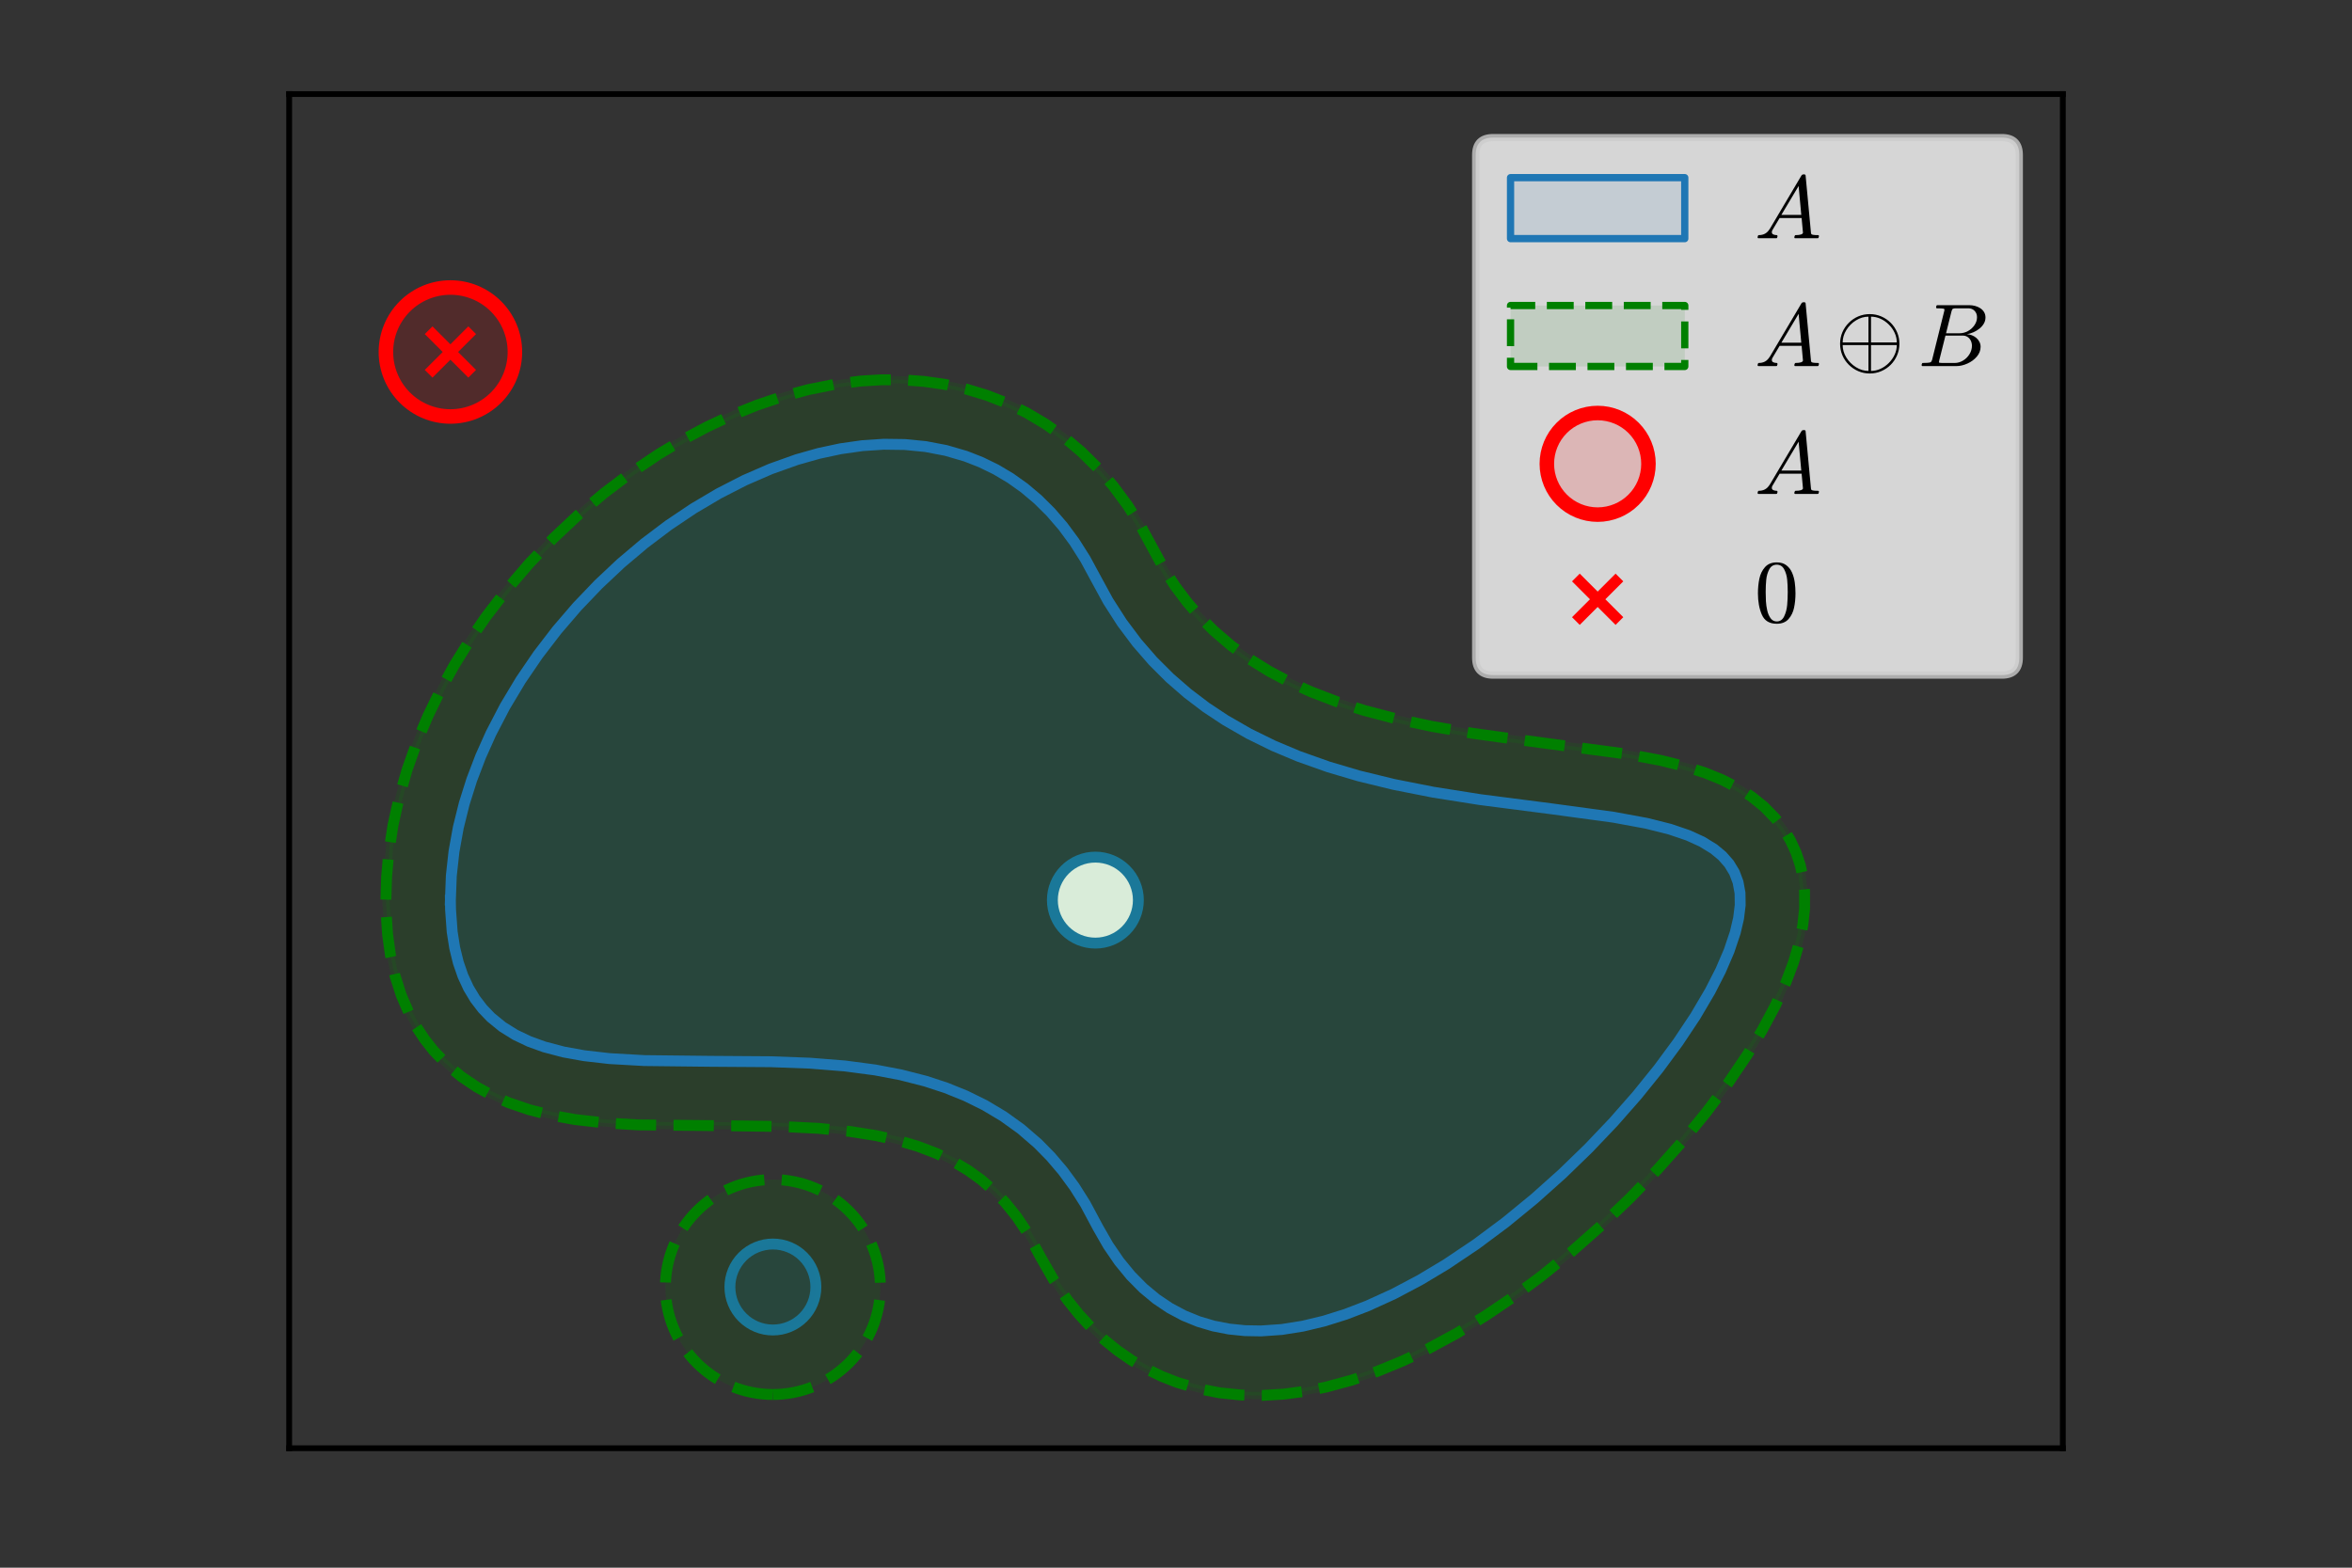 <?xml version="1.0" encoding="utf-8" standalone="no"?>
<!DOCTYPE svg PUBLIC "-//W3C//DTD SVG 1.1//EN"
  "http://www.w3.org/Graphics/SVG/1.1/DTD/svg11.dtd">
<svg xmlns:xlink="http://www.w3.org/1999/xlink" width="324pt" height="216pt" viewBox="0 0 324 216" xmlns="http://www.w3.org/2000/svg" version="1.1">
 <rect x="0" y="0" width="324" height="216" fill="#333333" stroke="none"/>
 <defs>
  <style type="text/css">*{stroke-linejoin: round; stroke-linecap: butt}</style>
 </defs>
 <g id="figure_1">
  <g id="patch_1">
   <path d="M 0 216 
L 324 216 
L 324 0 
L 0 0 
L 0 216 
z
" style="fill: none"/>
  </g>
  <g id="axes_1">
   <g id="patch_2">
    <path d="M 39.835 199.54 
L 284.165 199.54 
L 284.165 12.96 
L 39.835 12.96 
L 39.835 199.54 
z
" style="fill: none"/>
   </g>
   <g id="PolyCollection_1">
    <defs>
     <path id="ma90d0b99aa" d="M 62.046 -91.98 
L 62.046 -91.98 
L 62.492 -86.204 
L 62.937 -84.096 
L 63.382 -82.591 
L 63.828 -81.398 
L 64.273 -80.403 
L 64.719 -79.547 
L 65.164 -78.798 
L 65.609 -78.133 
L 66.055 -77.534 
L 66.5 -76.991 
L 66.945 -76.498 
L 67.391 -76.045 
L 67.836 -75.628 
L 68.281 -75.243 
L 68.727 -74.887 
L 69.172 -74.554 
L 69.617 -74.246 
L 70.063 -73.958 
L 70.508 -73.689 
L 70.953 -73.436 
L 71.399 -73.2 
L 71.844 -72.979 
L 72.29 -72.771 
L 72.735 -72.576 
L 73.18 -72.392 
L 73.626 -72.219 
L 74.071 -72.056 
L 74.516 -71.903 
L 74.962 -71.759 
L 75.407 -71.623 
L 75.852 -71.496 
L 76.298 -71.375 
L 76.743 -71.262 
L 77.188 -71.155 
L 77.634 -71.055 
L 78.079 -70.96 
L 78.524 -70.872 
L 78.97 -70.788 
L 79.415 -70.71 
L 79.86 -70.636 
L 80.306 -70.567 
L 80.751 -70.503 
L 81.197 -70.442 
L 81.642 -70.385 
L 82.087 -70.332 
L 82.533 -70.282 
L 82.978 -70.235 
L 83.423 -70.192 
L 83.869 -70.152 
L 84.314 -70.115 
L 84.759 -70.081 
L 85.205 -70.048 
L 85.65 -70.019 
L 86.095 -69.991 
L 86.541 -69.966 
L 86.986 -69.943 
L 87.431 -69.922 
L 87.877 -69.903 
L 88.322 -69.886 
L 88.768 -69.87 
L 89.213 -69.856 
L 89.658 -69.843 
L 90.104 -69.832 
L 90.549 -69.821 
L 90.994 -69.812 
L 91.44 -69.805 
L 91.885 -69.798 
L 92.33 -69.792 
L 92.776 -69.787 
L 93.221 -69.782 
L 93.666 -69.779 
L 94.112 -69.776 
L 94.557 -69.774 
L 95.002 -69.772 
L 95.448 -69.771 
L 95.893 -69.77 
L 96.338 -69.769 
L 96.784 -69.769 
L 97.229 -69.769 
L 97.675 -69.769 
L 98.12 -69.769 
L 98.565 -69.769 
L 99.011 -69.768 
L 99.456 -69.768 
L 99.901 -69.768 
L 100.347 -69.767 
L 100.792 -69.767 
L 101.237 -69.765 
L 101.683 -69.764 
L 102.128 -69.762 
L 102.573 -69.759 
L 103.019 -69.756 
L 103.464 -69.752 
L 103.909 -69.748 
L 104.355 -69.743 
L 104.8 -69.737 
L 105.246 -69.73 
L 105.691 -69.722 
L 106.136 -69.714 
L 106.582 -69.704 
L 107.027 -69.693 
L 107.472 -69.682 
L 107.918 -69.669 
L 108.363 -69.655 
L 108.808 -69.639 
L 109.254 -69.623 
L 109.699 -69.605 
L 110.144 -69.585 
L 110.59 -69.564 
L 111.035 -69.542 
L 111.48 -69.518 
L 111.926 -69.492 
L 112.371 -69.464 
L 112.816 -69.435 
L 113.262 -69.404 
L 113.707 -69.371 
L 114.153 -69.336 
L 114.598 -69.3 
L 115.043 -69.26 
L 115.489 -69.219 
L 115.934 -69.176 
L 116.379 -69.131 
L 116.825 -69.082 
L 117.27 -69.032 
L 117.715 -68.979 
L 118.161 -68.924 
L 118.606 -68.866 
L 119.051 -68.805 
L 119.497 -68.741 
L 119.942 -68.676 
L 120.387 -68.606 
L 120.833 -68.533 
L 121.278 -68.458 
L 121.724 -68.38 
L 122.169 -68.298 
L 122.614 -68.213 
L 123.06 -68.124 
L 123.505 -68.033 
L 123.95 -67.937 
L 124.396 -67.837 
L 124.841 -67.734 
L 125.286 -67.627 
L 125.732 -67.516 
L 126.177 -67.401 
L 126.622 -67.281 
L 127.068 -67.157 
L 127.513 -67.03 
L 127.958 -66.896 
L 128.404 -66.758 
L 128.849 -66.616 
L 129.295 -66.468 
L 129.74 -66.316 
L 130.185 -66.158 
L 130.631 -65.994 
L 131.076 -65.825 
L 131.521 -65.65 
L 131.967 -65.47 
L 132.412 -65.283 
L 132.857 -65.089 
L 133.303 -64.889 
L 133.748 -64.682 
L 134.193 -64.469 
L 134.639 -64.249 
L 135.084 -64.021 
L 135.529 -63.785 
L 135.975 -63.542 
L 136.42 -63.29 
L 136.865 -63.03 
L 137.311 -62.762 
L 137.756 -62.485 
L 138.202 -62.198 
L 138.647 -61.901 
L 139.092 -61.594 
L 139.538 -61.276 
L 139.983 -60.948 
L 140.428 -60.608 
L 140.874 -60.257 
L 141.319 -59.894 
L 141.764 -59.518 
L 142.21 -59.128 
L 142.655 -58.725 
L 143.1 -58.307 
L 143.546 -57.874 
L 143.991 -57.425 
L 144.436 -56.959 
L 144.882 -56.475 
L 145.327 -55.973 
L 145.773 -55.451 
L 146.218 -54.908 
L 146.663 -54.344 
L 147.109 -53.756 
L 147.554 -53.144 
L 147.999 -52.506 
L 148.445 -51.838 
L 148.89 -51.139 
L 149.335 -50.408 
L 149.781 -49.643 
L 150.226 -48.841 
L 150.671 -47.993 
L 151.117 -47.121 
L 151.562 -46.279 
L 152.007 -45.488 
L 152.453 -44.739 
L 152.898 -44.029 
L 153.343 -43.356 
L 153.789 -42.717 
L 154.234 -42.113 
L 154.68 -41.539 
L 155.125 -40.992 
L 155.57 -40.473 
L 156.016 -39.979 
L 156.461 -39.509 
L 156.906 -39.062 
L 157.352 -38.636 
L 157.797 -38.231 
L 158.242 -37.847 
L 158.688 -37.481 
L 159.133 -37.133 
L 159.578 -36.803 
L 160.024 -36.489 
L 160.469 -36.191 
L 160.914 -35.909 
L 161.36 -35.641 
L 161.805 -35.387 
L 162.251 -35.148 
L 162.696 -34.921 
L 163.141 -34.707 
L 163.587 -34.505 
L 164.032 -34.317 
L 164.477 -34.141 
L 164.923 -33.975 
L 165.368 -33.82 
L 165.813 -33.676 
L 166.259 -33.542 
L 166.704 -33.417 
L 167.149 -33.303 
L 167.595 -33.2 
L 168.04 -33.105 
L 168.485 -33.019 
L 168.931 -32.942 
L 169.376 -32.873 
L 169.821 -32.812 
L 170.267 -32.761 
L 170.712 -32.718 
L 171.158 -32.682 
L 171.603 -32.654 
L 172.048 -32.632 
L 172.494 -32.62 
L 172.939 -32.615 
L 173.384 -32.616 
L 173.83 -32.624 
L 174.275 -32.638 
L 174.72 -32.661 
L 175.166 -32.689 
L 175.611 -32.724 
L 176.056 -32.765 
L 176.502 -32.812 
L 176.947 -32.866 
L 177.392 -32.926 
L 177.838 -32.991 
L 178.283 -33.061 
L 178.729 -33.139 
L 179.174 -33.222 
L 179.619 -33.31 
L 180.065 -33.403 
L 180.51 -33.503 
L 180.955 -33.607 
L 181.401 -33.717 
L 181.846 -33.831 
L 182.291 -33.951 
L 182.737 -34.077 
L 183.182 -34.206 
L 183.627 -34.34 
L 184.073 -34.481 
L 184.518 -34.626 
L 184.963 -34.775 
L 185.409 -34.928 
L 185.854 -35.087 
L 186.299 -35.25 
L 186.745 -35.418 
L 187.19 -35.589 
L 187.636 -35.766 
L 188.081 -35.948 
L 188.526 -36.132 
L 188.972 -36.322 
L 189.417 -36.516 
L 189.862 -36.714 
L 190.308 -36.916 
L 190.753 -37.122 
L 191.198 -37.333 
L 191.644 -37.548 
L 192.089 -37.766 
L 192.534 -37.989 
L 192.98 -38.216 
L 193.425 -38.447 
L 193.87 -38.681 
L 194.316 -38.919 
L 194.761 -39.162 
L 195.207 -39.408 
L 195.652 -39.658 
L 196.097 -39.912 
L 196.543 -40.17 
L 196.988 -40.431 
L 197.433 -40.696 
L 197.879 -40.965 
L 198.324 -41.238 
L 198.769 -41.514 
L 199.215 -41.794 
L 199.66 -42.078 
L 200.105 -42.366 
L 200.551 -42.656 
L 200.996 -42.951 
L 201.441 -43.249 
L 201.887 -43.552 
L 202.332 -43.857 
L 202.777 -44.166 
L 203.223 -44.479 
L 203.668 -44.796 
L 204.114 -45.116 
L 204.559 -45.439 
L 205.004 -45.767 
L 205.45 -46.098 
L 205.895 -46.432 
L 206.34 -46.77 
L 206.786 -47.112 
L 207.231 -47.458 
L 207.676 -47.807 
L 208.122 -48.159 
L 208.567 -48.515 
L 209.012 -48.875 
L 209.458 -49.239 
L 209.903 -49.607 
L 210.348 -49.977 
L 210.794 -50.352 
L 211.239 -50.731 
L 211.685 -51.113 
L 212.13 -51.499 
L 212.575 -51.889 
L 213.021 -52.282 
L 213.466 -52.68 
L 213.911 -53.082 
L 214.357 -53.487 
L 214.802 -53.897 
L 215.247 -54.31 
L 215.693 -54.727 
L 216.138 -55.149 
L 216.583 -55.575 
L 217.029 -56.005 
L 217.474 -56.439 
L 217.919 -56.877 
L 218.365 -57.319 
L 218.81 -57.767 
L 219.255 -58.218 
L 219.701 -58.675 
L 220.146 -59.136 
L 220.592 -59.601 
L 221.037 -60.072 
L 221.482 -60.547 
L 221.928 -61.027 
L 222.373 -61.513 
L 222.818 -62.003 
L 223.264 -62.499 
L 223.709 -63 
L 224.154 -63.508 
L 224.6 -64.021 
L 225.045 -64.54 
L 225.49 -65.065 
L 225.936 -65.596 
L 226.381 -66.134 
L 226.826 -66.679 
L 227.272 -67.231 
L 227.717 -67.79 
L 228.163 -68.357 
L 228.608 -68.932 
L 229.053 -69.515 
L 229.499 -70.107 
L 229.944 -70.708 
L 230.389 -71.318 
L 230.835 -71.939 
L 231.28 -72.571 
L 231.725 -73.215 
L 232.171 -73.871 
L 232.616 -74.54 
L 233.061 -75.224 
L 233.507 -75.923 
L 233.952 -76.64 
L 234.397 -77.376 
L 234.843 -78.134 
L 235.288 -78.914 
L 235.734 -79.724 
L 236.179 -80.565 
L 236.624 -81.442 
L 237.07 -82.366 
L 237.515 -83.347 
L 237.96 -84.402 
L 238.406 -85.561 
L 238.851 -86.881 
L 239.296 -88.509 
L 239.742 -91.98 
L 239.742 -91.98 
L 239.742 -91.98 
L 239.296 -94.871 
L 238.851 -95.93 
L 238.406 -96.688 
L 237.96 -97.292 
L 237.515 -97.798 
L 237.07 -98.235 
L 236.624 -98.62 
L 236.179 -98.964 
L 235.734 -99.275 
L 235.288 -99.56 
L 234.843 -99.82 
L 234.397 -100.061 
L 233.952 -100.285 
L 233.507 -100.494 
L 233.061 -100.688 
L 232.616 -100.872 
L 232.171 -101.045 
L 231.725 -101.207 
L 231.28 -101.361 
L 230.835 -101.508 
L 230.389 -101.647 
L 229.944 -101.779 
L 229.499 -101.905 
L 229.053 -102.026 
L 228.608 -102.142 
L 228.163 -102.253 
L 227.717 -102.359 
L 227.272 -102.461 
L 226.826 -102.56 
L 226.381 -102.654 
L 225.936 -102.746 
L 225.49 -102.834 
L 225.045 -102.92 
L 224.6 -103.003 
L 224.154 -103.083 
L 223.709 -103.161 
L 223.264 -103.237 
L 222.818 -103.311 
L 222.373 -103.383 
L 221.928 -103.453 
L 221.482 -103.522 
L 221.037 -103.589 
L 220.592 -103.655 
L 220.146 -103.72 
L 219.701 -103.783 
L 219.255 -103.846 
L 218.81 -103.907 
L 218.365 -103.967 
L 217.919 -104.027 
L 217.474 -104.086 
L 217.029 -104.144 
L 216.583 -104.201 
L 216.138 -104.258 
L 215.693 -104.315 
L 215.247 -104.371 
L 214.802 -104.427 
L 214.357 -104.482 
L 213.911 -104.538 
L 213.466 -104.593 
L 213.021 -104.648 
L 212.575 -104.703 
L 212.13 -104.758 
L 211.685 -104.813 
L 211.239 -104.868 
L 210.794 -104.923 
L 210.348 -104.978 
L 209.903 -105.034 
L 209.458 -105.09 
L 209.012 -105.146 
L 208.567 -105.202 
L 208.122 -105.259 
L 207.676 -105.317 
L 207.231 -105.375 
L 206.786 -105.433 
L 206.34 -105.492 
L 205.895 -105.552 
L 205.45 -105.612 
L 205.004 -105.673 
L 204.559 -105.734 
L 204.114 -105.797 
L 203.668 -105.86 
L 203.223 -105.924 
L 202.777 -105.989 
L 202.332 -106.055 
L 201.887 -106.122 
L 201.441 -106.189 
L 200.996 -106.258 
L 200.551 -106.328 
L 200.105 -106.399 
L 199.66 -106.47 
L 199.215 -106.543 
L 198.769 -106.618 
L 198.324 -106.694 
L 197.879 -106.77 
L 197.433 -106.848 
L 196.988 -106.928 
L 196.543 -107.009 
L 196.097 -107.091 
L 195.652 -107.175 
L 195.207 -107.26 
L 194.761 -107.347 
L 194.316 -107.435 
L 193.87 -107.525 
L 193.425 -107.617 
L 192.98 -107.71 
L 192.534 -107.805 
L 192.089 -107.901 
L 191.644 -108 
L 191.198 -108.101 
L 190.753 -108.203 
L 190.308 -108.307 
L 189.862 -108.413 
L 189.417 -108.522 
L 188.972 -108.632 
L 188.526 -108.744 
L 188.081 -108.859 
L 187.636 -108.976 
L 187.19 -109.094 
L 186.745 -109.216 
L 186.299 -109.34 
L 185.854 -109.466 
L 185.409 -109.594 
L 184.963 -109.725 
L 184.518 -109.859 
L 184.073 -109.995 
L 183.627 -110.133 
L 183.182 -110.276 
L 182.737 -110.42 
L 182.291 -110.567 
L 181.846 -110.717 
L 181.401 -110.87 
L 180.955 -111.027 
L 180.51 -111.186 
L 180.065 -111.348 
L 179.619 -111.514 
L 179.174 -111.683 
L 178.729 -111.856 
L 178.283 -112.031 
L 177.838 -112.211 
L 177.392 -112.394 
L 176.947 -112.581 
L 176.502 -112.771 
L 176.056 -112.966 
L 175.611 -113.164 
L 175.166 -113.367 
L 174.72 -113.574 
L 174.275 -113.784 
L 173.83 -114 
L 173.384 -114.22 
L 172.939 -114.445 
L 172.494 -114.673 
L 172.048 -114.907 
L 171.603 -115.146 
L 171.158 -115.391 
L 170.712 -115.64 
L 170.267 -115.895 
L 169.821 -116.154 
L 169.376 -116.421 
L 168.931 -116.693 
L 168.485 -116.971 
L 168.04 -117.255 
L 167.595 -117.545 
L 167.149 -117.841 
L 166.704 -118.145 
L 166.259 -118.456 
L 165.813 -118.774 
L 165.368 -119.099 
L 164.923 -119.431 
L 164.477 -119.772 
L 164.032 -120.12 
L 163.587 -120.477 
L 163.141 -120.843 
L 162.696 -121.219 
L 162.251 -121.604 
L 161.805 -121.998 
L 161.36 -122.402 
L 160.914 -122.817 
L 160.469 -123.243 
L 160.024 -123.68 
L 159.578 -124.129 
L 159.133 -124.591 
L 158.688 -125.065 
L 158.242 -125.553 
L 157.797 -126.056 
L 157.352 -126.573 
L 156.906 -127.106 
L 156.461 -127.655 
L 156.016 -128.222 
L 155.57 -128.807 
L 155.125 -129.411 
L 154.68 -130.036 
L 154.234 -130.682 
L 153.789 -131.351 
L 153.343 -132.047 
L 152.898 -132.769 
L 152.453 -133.52 
L 152.007 -134.3 
L 151.562 -135.113 
L 151.117 -135.967 
L 150.671 -136.841 
L 150.226 -137.689 
L 149.781 -138.49 
L 149.335 -139.255 
L 148.89 -139.984 
L 148.445 -140.682 
L 147.999 -141.348 
L 147.554 -141.983 
L 147.109 -142.592 
L 146.663 -143.175 
L 146.218 -143.734 
L 145.773 -144.27 
L 145.327 -144.785 
L 144.882 -145.28 
L 144.436 -145.754 
L 143.991 -146.21 
L 143.546 -146.648 
L 143.1 -147.069 
L 142.655 -147.473 
L 142.21 -147.861 
L 141.764 -148.235 
L 141.319 -148.594 
L 140.874 -148.939 
L 140.428 -149.27 
L 139.983 -149.589 
L 139.538 -149.894 
L 139.092 -150.188 
L 138.647 -150.471 
L 138.202 -150.741 
L 137.756 -151 
L 137.311 -151.248 
L 136.865 -151.485 
L 136.42 -151.713 
L 135.975 -151.931 
L 135.529 -152.139 
L 135.084 -152.339 
L 134.639 -152.528 
L 134.193 -152.708 
L 133.748 -152.88 
L 133.303 -153.043 
L 132.857 -153.198 
L 132.412 -153.346 
L 131.967 -153.485 
L 131.521 -153.616 
L 131.076 -153.739 
L 130.631 -153.855 
L 130.185 -153.964 
L 129.74 -154.066 
L 129.295 -154.16 
L 128.849 -154.247 
L 128.404 -154.328 
L 127.958 -154.402 
L 127.513 -154.47 
L 127.068 -154.53 
L 126.622 -154.584 
L 126.177 -154.633 
L 125.732 -154.675 
L 125.286 -154.711 
L 124.841 -154.741 
L 124.396 -154.765 
L 123.95 -154.784 
L 123.505 -154.797 
L 123.06 -154.803 
L 122.614 -154.804 
L 122.169 -154.8 
L 121.724 -154.791 
L 121.278 -154.775 
L 120.833 -154.754 
L 120.387 -154.729 
L 119.942 -154.699 
L 119.497 -154.662 
L 119.051 -154.621 
L 118.606 -154.574 
L 118.161 -154.524 
L 117.715 -154.467 
L 117.27 -154.406 
L 116.825 -154.34 
L 116.379 -154.27 
L 115.934 -154.194 
L 115.489 -154.113 
L 115.043 -154.028 
L 114.598 -153.939 
L 114.153 -153.844 
L 113.707 -153.744 
L 113.262 -153.641 
L 112.816 -153.533 
L 112.371 -153.42 
L 111.926 -153.302 
L 111.48 -153.181 
L 111.035 -153.055 
L 110.59 -152.924 
L 110.144 -152.789 
L 109.699 -152.649 
L 109.254 -152.506 
L 108.808 -152.357 
L 108.363 -152.204 
L 107.918 -152.047 
L 107.472 -151.886 
L 107.027 -151.72 
L 106.582 -151.55 
L 106.136 -151.376 
L 105.691 -151.197 
L 105.246 -151.013 
L 104.8 -150.826 
L 104.355 -150.635 
L 103.909 -150.439 
L 103.464 -150.238 
L 103.019 -150.034 
L 102.573 -149.826 
L 102.128 -149.612 
L 101.683 -149.394 
L 101.237 -149.173 
L 100.792 -148.947 
L 100.347 -148.716 
L 99.901 -148.481 
L 99.456 -148.242 
L 99.011 -147.999 
L 98.565 -147.75 
L 98.12 -147.497 
L 97.675 -147.241 
L 97.229 -146.98 
L 96.784 -146.714 
L 96.338 -146.443 
L 95.893 -146.168 
L 95.448 -145.889 
L 95.002 -145.605 
L 94.557 -145.316 
L 94.112 -145.022 
L 93.666 -144.724 
L 93.221 -144.422 
L 92.776 -144.114 
L 92.33 -143.801 
L 91.885 -143.484 
L 91.44 -143.162 
L 90.994 -142.835 
L 90.549 -142.502 
L 90.104 -142.165 
L 89.658 -141.822 
L 89.213 -141.475 
L 88.768 -141.122 
L 88.322 -140.763 
L 87.877 -140.399 
L 87.431 -140.03 
L 86.986 -139.655 
L 86.541 -139.275 
L 86.095 -138.889 
L 85.65 -138.496 
L 85.205 -138.097 
L 84.759 -137.693 
L 84.314 -137.282 
L 83.869 -136.866 
L 83.423 -136.443 
L 82.978 -136.013 
L 82.533 -135.576 
L 82.087 -135.132 
L 81.642 -134.681 
L 81.197 -134.223 
L 80.751 -133.758 
L 80.306 -133.285 
L 79.86 -132.805 
L 79.415 -132.316 
L 78.97 -131.819 
L 78.524 -131.314 
L 78.079 -130.8 
L 77.634 -130.276 
L 77.188 -129.743 
L 76.743 -129.2 
L 76.298 -128.648 
L 75.852 -128.084 
L 75.407 -127.51 
L 74.962 -126.925 
L 74.516 -126.327 
L 74.071 -125.716 
L 73.626 -125.093 
L 73.18 -124.456 
L 72.735 -123.805 
L 72.29 -123.138 
L 71.844 -122.456 
L 71.399 -121.757 
L 70.953 -121.039 
L 70.508 -120.3 
L 70.063 -119.541 
L 69.617 -118.761 
L 69.172 -117.956 
L 68.727 -117.123 
L 68.281 -116.263 
L 67.836 -115.368 
L 67.391 -114.44 
L 66.945 -113.47 
L 66.5 -112.457 
L 66.055 -111.388 
L 65.609 -110.261 
L 65.164 -109.061 
L 64.719 -107.774 
L 64.273 -106.374 
L 63.828 -104.83 
L 63.382 -103.082 
L 62.937 -101.016 
L 62.492 -98.338 
L 62.046 -91.98 
z
" style="stroke: #1f77b4; stroke-opacity: 0.15"/>
    </defs>
    <g clip-path="url(#p5ba6e61c73)">
     <use xlink:href="#ma90d0b99aa" x="0" y="216" style="fill: #1f77b4; fill-opacity: 0.15; stroke: #1f77b4; stroke-opacity: 0.15"/>
    </g>
   </g>
   <g id="PolyCollection_2">
    <defs>
     <path id="mc200267ee8" d="M 144.971 -91.98 
L 144.971 -91.98 
L 145.091 -90.796 
L 145.21 -90.314 
L 145.33 -89.95 
L 145.45 -89.648 
L 145.569 -89.386 
L 145.689 -89.154 
L 145.808 -88.944 
L 145.928 -88.752 
L 146.048 -88.575 
L 146.167 -88.411 
L 146.287 -88.258 
L 146.407 -88.114 
L 146.526 -87.979 
L 146.646 -87.853 
L 146.766 -87.733 
L 146.885 -87.62 
L 147.005 -87.513 
L 147.125 -87.411 
L 147.244 -87.315 
L 147.364 -87.224 
L 147.484 -87.138 
L 147.603 -87.055 
L 147.723 -86.978 
L 147.843 -86.904 
L 147.962 -86.834 
L 148.082 -86.767 
L 148.202 -86.705 
L 148.321 -86.645 
L 148.441 -86.589 
L 148.561 -86.536 
L 148.68 -86.487 
L 148.8 -86.44 
L 148.92 -86.396 
L 149.039 -86.355 
L 149.159 -86.317 
L 149.279 -86.282 
L 149.398 -86.249 
L 149.518 -86.219 
L 149.638 -86.192 
L 149.757 -86.167 
L 149.877 -86.145 
L 149.997 -86.126 
L 150.116 -86.109 
L 150.236 -86.094 
L 150.356 -86.082 
L 150.475 -86.072 
L 150.595 -86.065 
L 150.715 -86.06 
L 150.834 -86.058 
L 150.954 -86.058 
L 151.074 -86.06 
L 151.193 -86.065 
L 151.313 -86.072 
L 151.433 -86.082 
L 151.552 -86.094 
L 151.672 -86.109 
L 151.791 -86.126 
L 151.911 -86.145 
L 152.031 -86.167 
L 152.15 -86.192 
L 152.27 -86.219 
L 152.39 -86.249 
L 152.509 -86.282 
L 152.629 -86.317 
L 152.749 -86.355 
L 152.868 -86.396 
L 152.988 -86.44 
L 153.108 -86.487 
L 153.227 -86.536 
L 153.347 -86.589 
L 153.467 -86.645 
L 153.586 -86.705 
L 153.706 -86.767 
L 153.826 -86.834 
L 153.945 -86.904 
L 154.065 -86.978 
L 154.185 -87.055 
L 154.304 -87.138 
L 154.424 -87.224 
L 154.544 -87.315 
L 154.663 -87.411 
L 154.783 -87.513 
L 154.903 -87.62 
L 155.022 -87.733 
L 155.142 -87.853 
L 155.262 -87.979 
L 155.381 -88.114 
L 155.501 -88.258 
L 155.621 -88.411 
L 155.74 -88.575 
L 155.86 -88.752 
L 155.98 -88.944 
L 156.099 -89.154 
L 156.219 -89.386 
L 156.339 -89.648 
L 156.458 -89.95 
L 156.578 -90.314 
L 156.698 -90.796 
L 156.817 -91.98 
L 156.817 -91.98 
L 156.817 -91.98 
L 156.698 -93.165 
L 156.578 -93.647 
L 156.458 -94.011 
L 156.339 -94.313 
L 156.219 -94.575 
L 156.099 -94.807 
L 155.98 -95.017 
L 155.86 -95.209 
L 155.74 -95.386 
L 155.621 -95.55 
L 155.501 -95.703 
L 155.381 -95.847 
L 155.262 -95.981 
L 155.142 -96.108 
L 155.022 -96.228 
L 154.903 -96.341 
L 154.783 -96.448 
L 154.663 -96.55 
L 154.544 -96.646 
L 154.424 -96.737 
L 154.304 -96.823 
L 154.185 -96.905 
L 154.065 -96.983 
L 153.945 -97.057 
L 153.826 -97.127 
L 153.706 -97.194 
L 153.586 -97.256 
L 153.467 -97.316 
L 153.347 -97.372 
L 153.227 -97.425 
L 153.108 -97.474 
L 152.988 -97.521 
L 152.868 -97.565 
L 152.749 -97.606 
L 152.629 -97.644 
L 152.509 -97.679 
L 152.39 -97.712 
L 152.27 -97.742 
L 152.15 -97.769 
L 152.031 -97.794 
L 151.911 -97.816 
L 151.791 -97.835 
L 151.672 -97.852 
L 151.552 -97.867 
L 151.433 -97.879 
L 151.313 -97.889 
L 151.193 -97.896 
L 151.074 -97.901 
L 150.954 -97.903 
L 150.834 -97.903 
L 150.715 -97.901 
L 150.595 -97.896 
L 150.475 -97.889 
L 150.356 -97.879 
L 150.236 -97.867 
L 150.116 -97.852 
L 149.997 -97.835 
L 149.877 -97.816 
L 149.757 -97.794 
L 149.638 -97.769 
L 149.518 -97.742 
L 149.398 -97.712 
L 149.279 -97.679 
L 149.159 -97.644 
L 149.039 -97.606 
L 148.92 -97.565 
L 148.8 -97.521 
L 148.68 -97.474 
L 148.561 -97.425 
L 148.441 -97.372 
L 148.321 -97.316 
L 148.202 -97.256 
L 148.082 -97.194 
L 147.962 -97.127 
L 147.843 -97.057 
L 147.723 -96.983 
L 147.603 -96.905 
L 147.484 -96.823 
L 147.364 -96.737 
L 147.244 -96.646 
L 147.125 -96.55 
L 147.005 -96.448 
L 146.885 -96.341 
L 146.766 -96.228 
L 146.646 -96.108 
L 146.526 -95.981 
L 146.407 -95.847 
L 146.287 -95.703 
L 146.167 -95.55 
L 146.048 -95.386 
L 145.928 -95.209 
L 145.808 -95.017 
L 145.689 -94.807 
L 145.569 -94.575 
L 145.45 -94.313 
L 145.33 -94.011 
L 145.21 -93.647 
L 145.091 -93.165 
L 144.971 -91.98 
z
" style="stroke: #ffffff"/>
    </defs>
    <g clip-path="url(#p5ba6e61c73)">
     <use xlink:href="#mc200267ee8" x="0" y="216" style="fill: #ffffff; stroke: #ffffff"/>
    </g>
   </g>
   <g id="patch_3">
    <path d="M 150.894 129.943 
C 152.465 129.943 153.972 129.319 155.082 128.208 
C 156.193 127.097 156.817 125.59 156.817 124.02 
C 156.817 122.449 156.193 120.942 155.082 119.831 
C 153.972 118.72 152.465 118.096 150.894 118.096 
C 149.323 118.096 147.816 118.72 146.706 119.831 
C 145.595 120.942 144.971 122.449 144.971 124.02 
C 144.971 125.59 145.595 127.097 146.706 128.208 
C 147.816 129.319 149.323 129.943 150.894 129.943 
L 150.894 129.943 
z
" clip-path="url(#p5ba6e61c73)" style="fill: none; stroke: #1f77b4; stroke-width: 1.5; stroke-linejoin: miter"/>
   </g>
   <g id="patch_4">
    <path d="M 106.47 183.251 
C 108.041 183.251 109.548 182.627 110.659 181.516 
C 111.769 180.406 112.393 178.899 112.393 177.328 
C 112.393 175.757 111.769 174.251 110.659 173.14 
C 109.548 172.029 108.041 171.405 106.47 171.405 
C 104.899 171.405 103.393 172.029 102.282 173.14 
C 101.171 174.251 100.547 175.757 100.547 177.328 
C 100.547 178.899 101.171 180.406 102.282 181.516 
C 103.393 182.627 104.899 183.251 106.47 183.251 
L 106.47 183.251 
z
" clip-path="url(#p5ba6e61c73)" style="fill: none; stroke: #1f77b4; stroke-width: 1.5; stroke-linejoin: miter"/>
   </g>
   <g id="patch_5">
    <path d="M 106.47 183.251 
C 108.041 183.251 109.548 182.627 110.659 181.516 
C 111.769 180.406 112.393 178.899 112.393 177.328 
C 112.393 175.757 111.769 174.251 110.659 173.14 
C 109.548 172.029 108.041 171.405 106.47 171.405 
C 104.899 171.405 103.393 172.029 102.282 173.14 
C 101.171 174.251 100.547 175.757 100.547 177.328 
C 100.547 178.899 101.171 180.406 102.282 181.516 
C 103.393 182.627 104.899 183.251 106.47 183.251 
z
" clip-path="url(#p5ba6e61c73)" style="fill: #1f77b4; opacity: 0.15"/>
   </g>
   <g id="patch_6">
    <path d="M 62.046 57.384 
C 64.403 57.384 66.663 56.448 68.329 54.782 
C 69.995 53.115 70.931 50.855 70.931 48.499 
C 70.931 46.143 69.995 43.883 68.329 42.217 
C 66.663 40.55 64.403 39.614 62.046 39.614 
C 59.69 39.614 57.43 40.55 55.764 42.217 
C 54.098 43.883 53.162 46.143 53.162 48.499 
C 53.162 50.855 54.098 53.115 55.764 54.782 
C 57.43 56.448 59.69 57.384 62.046 57.384 
L 62.046 57.384 
z
" clip-path="url(#p5ba6e61c73)" style="fill: none; stroke: #ff0000; stroke-width: 2; stroke-linejoin: miter"/>
   </g>
   <g id="patch_7">
    <path d="M 62.046 57.384 
C 64.403 57.384 66.663 56.448 68.329 54.782 
C 69.995 53.115 70.931 50.855 70.931 48.499 
C 70.931 46.143 69.995 43.883 68.329 42.217 
C 66.663 40.55 64.403 39.614 62.046 39.614 
C 59.69 39.614 57.43 40.55 55.764 42.217 
C 54.098 43.883 53.162 46.143 53.162 48.499 
C 53.162 50.855 54.098 53.115 55.764 54.782 
C 57.43 56.448 59.69 57.384 62.046 57.384 
z
" clip-path="url(#p5ba6e61c73)" style="fill: #ff0000; opacity: 0.15"/>
   </g>
   <g id="PathCollection_1">
    <defs>
     <path id="mbd99de486c" d="M -3 3 
L 3 -3 
M -3 -3 
L 3 3 
" style="stroke: #ff0000; stroke-width: 1.5"/>
    </defs>
    <g clip-path="url(#p5ba6e61c73)">
     <use xlink:href="#mbd99de486c" x="62.046" y="48.499" style="fill: #ff0000; stroke: #ff0000; stroke-width: 1.5"/>
    </g>
   </g>
   <g id="PolyCollection_3">
    <defs>
     <path id="m09c8781ff3" d="M 53.162 -92.047 
L 53.162 -91.913 
L 53.652 -85.213 
L 54.142 -82.665 
L 54.632 -80.799 
L 55.121 -79.298 
L 55.611 -78.019 
L 56.101 -76.898 
L 56.591 -75.905 
L 57.081 -75.004 
L 57.571 -74.185 
L 58.061 -73.428 
L 58.551 -72.73 
L 59.041 -72.082 
L 59.53 -71.476 
L 60.02 -70.907 
L 60.51 -70.373 
L 61 -69.87 
L 61.49 -69.395 
L 61.98 -68.946 
L 62.47 -68.521 
L 62.96 -68.119 
L 63.449 -67.737 
L 63.939 -67.375 
L 64.429 -67.03 
L 64.919 -66.702 
L 65.409 -66.39 
L 65.899 -66.093 
L 66.389 -65.81 
L 66.879 -65.54 
L 67.369 -65.282 
L 67.858 -65.037 
L 68.348 -64.804 
L 68.838 -64.582 
L 69.328 -64.37 
L 69.818 -64.169 
L 70.308 -63.976 
L 70.798 -63.793 
L 71.288 -63.618 
L 71.777 -63.451 
L 72.267 -63.293 
L 72.757 -63.143 
L 73.247 -63 
L 73.737 -62.864 
L 74.227 -62.734 
L 74.717 -62.611 
L 75.207 -62.495 
L 75.697 -62.384 
L 76.186 -62.28 
L 76.676 -62.181 
L 77.166 -62.087 
L 77.656 -61.998 
L 78.146 -61.914 
L 78.636 -61.835 
L 79.126 -61.76 
L 79.616 -61.69 
L 80.106 -61.624 
L 80.595 -61.562 
L 81.085 -61.504 
L 81.575 -61.449 
L 82.065 -61.397 
L 82.555 -61.35 
L 83.045 -61.306 
L 83.535 -61.264 
L 84.025 -61.226 
L 84.514 -61.19 
L 85.004 -61.157 
L 85.494 -61.127 
L 85.984 -61.099 
L 86.474 -61.073 
L 86.964 -61.05 
L 87.454 -61.028 
L 87.944 -61.009 
L 88.434 -60.991 
L 88.923 -60.976 
L 89.413 -60.962 
L 89.903 -60.949 
L 90.393 -60.938 
L 90.883 -60.928 
L 91.373 -60.92 
L 91.863 -60.912 
L 92.353 -60.906 
L 92.842 -60.901 
L 93.332 -60.897 
L 93.822 -60.893 
L 94.312 -60.89 
L 94.802 -60.888 
L 95.292 -60.887 
L 95.782 -60.885 
L 96.272 -60.885 
L 96.762 -60.884 
L 97.251 -60.884 
L 97.741 -60.884 
L 98.231 -60.884 
L 98.721 -60.884 
L 99.211 -60.884 
L 99.701 -60.883 
L 100.191 -60.883 
L 100.681 -60.882 
L 101.17 -60.881 
L 101.66 -60.879 
L 102.15 -60.877 
L 102.64 -60.874 
L 103.13 -60.87 
L 103.62 -60.865 
L 104.11 -60.86 
L 104.6 -60.854 
L 105.09 -60.846 
L 105.579 -60.838 
L 106.069 -60.828 
L 106.559 -60.818 
L 107.049 -60.805 
L 107.539 -60.791 
L 108.029 -60.776 
L 108.519 -60.759 
L 109.009 -60.741 
L 109.499 -60.72 
L 109.988 -60.698 
L 110.478 -60.674 
L 110.968 -60.648 
L 111.458 -60.619 
L 111.948 -60.589 
L 112.438 -60.555 
L 112.928 -60.52 
L 113.418 -60.482 
L 113.907 -60.441 
L 114.397 -60.398 
L 114.887 -60.351 
L 115.377 -60.302 
L 115.867 -60.249 
L 116.357 -60.193 
L 116.847 -60.134 
L 117.337 -60.071 
L 117.827 -60.005 
L 118.316 -59.935 
L 118.806 -59.861 
L 119.296 -59.782 
L 119.786 -59.7 
L 120.276 -59.613 
L 120.766 -59.521 
L 121.256 -59.425 
L 121.746 -59.323 
L 122.235 -59.217 
L 122.725 -59.105 
L 123.215 -58.987 
L 123.705 -58.864 
L 124.195 -58.734 
L 124.685 -58.598 
L 125.175 -58.455 
L 125.665 -58.306 
L 126.155 -58.149 
L 126.644 -57.985 
L 127.134 -57.813 
L 127.624 -57.633 
L 128.114 -57.444 
L 128.604 -57.246 
L 129.094 -57.038 
L 129.584 -56.82 
L 130.074 -56.592 
L 130.563 -56.354 
L 131.053 -56.103 
L 131.543 -55.84 
L 132.033 -55.564 
L 132.523 -55.275 
L 133.013 -54.972 
L 133.503 -54.653 
L 133.993 -54.318 
L 134.483 -53.967 
L 134.972 -53.596 
L 135.462 -53.208 
L 135.952 -52.798 
L 136.442 -52.367 
L 136.932 -51.913 
L 137.422 -51.434 
L 137.912 -50.929 
L 138.402 -50.394 
L 138.892 -49.83 
L 139.381 -49.233 
L 139.871 -48.599 
L 140.361 -47.929 
L 140.851 -47.214 
L 141.341 -46.454 
L 141.831 -45.646 
L 142.321 -44.779 
L 142.811 -43.851 
L 143.3 -42.893 
L 143.79 -41.973 
L 144.28 -41.102 
L 144.77 -40.273 
L 145.26 -39.483 
L 145.75 -38.728 
L 146.24 -38.008 
L 146.73 -37.319 
L 147.22 -36.66 
L 147.709 -36.029 
L 148.199 -35.424 
L 148.689 -34.844 
L 149.179 -34.288 
L 149.669 -33.756 
L 150.159 -33.246 
L 150.649 -32.755 
L 151.139 -32.283 
L 151.628 -31.83 
L 152.118 -31.393 
L 152.608 -30.976 
L 153.098 -30.575 
L 153.588 -30.19 
L 154.078 -29.818 
L 154.568 -29.461 
L 155.058 -29.122 
L 155.548 -28.794 
L 156.037 -28.479 
L 156.527 -28.176 
L 157.017 -27.889 
L 157.507 -27.612 
L 157.997 -27.345 
L 158.487 -27.093 
L 158.977 -26.851 
L 159.467 -26.619 
L 159.957 -26.397 
L 160.446 -26.188 
L 160.936 -25.987 
L 161.426 -25.794 
L 161.916 -25.615 
L 162.406 -25.443 
L 162.896 -25.279 
L 163.386 -25.128 
L 163.876 -24.983 
L 164.365 -24.845 
L 164.855 -24.72 
L 165.345 -24.601 
L 165.835 -24.489 
L 166.325 -24.388 
L 166.815 -24.293 
L 167.305 -24.204 
L 167.795 -24.127 
L 168.285 -24.055 
L 168.774 -23.989 
L 169.264 -23.934 
L 169.754 -23.884 
L 170.244 -23.84 
L 170.734 -23.806 
L 171.224 -23.778 
L 171.714 -23.754 
L 172.204 -23.741 
L 172.693 -23.732 
L 173.183 -23.729 
L 173.673 -23.735 
L 174.163 -23.746 
L 174.653 -23.761 
L 175.143 -23.786 
L 175.633 -23.816 
L 176.123 -23.85 
L 176.613 -23.894 
L 177.102 -23.941 
L 177.592 -23.993 
L 178.082 -24.054 
L 178.572 -24.12 
L 179.062 -24.189 
L 179.552 -24.267 
L 180.042 -24.349 
L 180.532 -24.436 
L 181.021 -24.53 
L 181.511 -24.629 
L 182.001 -24.732 
L 182.491 -24.842 
L 182.981 -24.957 
L 183.471 -25.076 
L 183.961 -25.201 
L 184.451 -25.332 
L 184.941 -25.466 
L 185.43 -25.606 
L 185.92 -25.752 
L 186.41 -25.902 
L 186.9 -26.056 
L 187.39 -26.217 
L 187.88 -26.382 
L 188.37 -26.551 
L 188.86 -26.726 
L 189.35 -26.906 
L 189.839 -27.089 
L 190.329 -27.277 
L 190.819 -27.471 
L 191.309 -27.668 
L 191.799 -27.87 
L 192.289 -28.078 
L 192.779 -28.289 
L 193.269 -28.504 
L 193.758 -28.725 
L 194.248 -28.95 
L 194.738 -29.179 
L 195.228 -29.412 
L 195.718 -29.65 
L 196.208 -29.892 
L 196.698 -30.138 
L 197.188 -30.389 
L 197.678 -30.644 
L 198.167 -30.903 
L 198.657 -31.166 
L 199.147 -31.434 
L 199.637 -31.706 
L 200.127 -31.982 
L 200.617 -32.261 
L 201.107 -32.546 
L 201.597 -32.835 
L 202.086 -33.127 
L 202.576 -33.423 
L 203.066 -33.724 
L 203.556 -34.029 
L 204.046 -34.337 
L 204.536 -34.65 
L 205.026 -34.967 
L 205.516 -35.288 
L 206.006 -35.612 
L 206.495 -35.941 
L 206.985 -36.275 
L 207.475 -36.612 
L 207.965 -36.952 
L 208.455 -37.297 
L 208.945 -37.646 
L 209.435 -38 
L 209.925 -38.356 
L 210.414 -38.717 
L 210.904 -39.082 
L 211.394 -39.452 
L 211.884 -39.825 
L 212.374 -40.202 
L 212.864 -40.583 
L 213.354 -40.969 
L 213.844 -41.358 
L 214.334 -41.752 
L 214.823 -42.149 
L 215.313 -42.551 
L 215.803 -42.957 
L 216.293 -43.368 
L 216.783 -43.782 
L 217.273 -44.2 
L 217.763 -44.623 
L 218.253 -45.05 
L 218.743 -45.482 
L 219.232 -45.918 
L 219.722 -46.358 
L 220.212 -46.802 
L 220.702 -47.251 
L 221.192 -47.705 
L 221.682 -48.163 
L 222.172 -48.626 
L 222.662 -49.094 
L 223.151 -49.566 
L 223.641 -50.043 
L 224.131 -50.524 
L 224.621 -51.011 
L 225.111 -51.503 
L 225.601 -52 
L 226.091 -52.502 
L 226.581 -53.009 
L 227.071 -53.522 
L 227.56 -54.04 
L 228.05 -54.563 
L 228.54 -55.092 
L 229.03 -55.627 
L 229.52 -56.168 
L 230.01 -56.715 
L 230.5 -57.269 
L 230.99 -57.828 
L 231.479 -58.395 
L 231.969 -58.968 
L 232.459 -59.548 
L 232.949 -60.135 
L 233.439 -60.73 
L 233.929 -61.332 
L 234.419 -61.943 
L 234.909 -62.562 
L 235.399 -63.189 
L 235.888 -63.825 
L 236.378 -64.471 
L 236.868 -65.128 
L 237.358 -65.795 
L 237.848 -66.472 
L 238.338 -67.162 
L 238.828 -67.863 
L 239.318 -68.578 
L 239.808 -69.308 
L 240.297 -70.052 
L 240.787 -70.813 
L 241.277 -71.593 
L 241.767 -72.39 
L 242.257 -73.212 
L 242.747 -74.055 
L 243.237 -74.927 
L 243.727 -75.829 
L 244.216 -76.765 
L 244.706 -77.744 
L 245.196 -78.771 
L 245.686 -79.858 
L 246.176 -81.02 
L 246.666 -82.279 
L 247.156 -83.682 
L 247.646 -85.303 
L 248.136 -87.342 
L 248.625 -91.846 
L 248.625 -92.115 
L 248.625 -92.115 
L 248.136 -96.248 
L 247.646 -97.913 
L 247.156 -99.151 
L 246.666 -100.159 
L 246.176 -101.02 
L 245.686 -101.784 
L 245.196 -102.459 
L 244.706 -103.075 
L 244.216 -103.639 
L 243.727 -104.154 
L 243.237 -104.631 
L 242.747 -105.075 
L 242.257 -105.49 
L 241.767 -105.879 
L 241.277 -106.243 
L 240.787 -106.584 
L 240.297 -106.905 
L 239.808 -107.209 
L 239.318 -107.496 
L 238.828 -107.767 
L 238.338 -108.025 
L 237.848 -108.269 
L 237.358 -108.501 
L 236.868 -108.722 
L 236.378 -108.932 
L 235.888 -109.132 
L 235.399 -109.323 
L 234.909 -109.505 
L 234.419 -109.678 
L 233.929 -109.844 
L 233.439 -110.003 
L 232.949 -110.155 
L 232.459 -110.301 
L 231.969 -110.44 
L 231.479 -110.574 
L 230.99 -110.703 
L 230.5 -110.827 
L 230.01 -110.946 
L 229.52 -111.061 
L 229.03 -111.172 
L 228.54 -111.279 
L 228.05 -111.382 
L 227.56 -111.481 
L 227.071 -111.578 
L 226.581 -111.671 
L 226.091 -111.762 
L 225.601 -111.85 
L 225.111 -111.935 
L 224.621 -112.018 
L 224.131 -112.099 
L 223.641 -112.178 
L 223.151 -112.255 
L 222.662 -112.33 
L 222.172 -112.403 
L 221.682 -112.475 
L 221.192 -112.546 
L 220.702 -112.615 
L 220.212 -112.683 
L 219.722 -112.749 
L 219.232 -112.815 
L 218.743 -112.88 
L 218.253 -112.944 
L 217.763 -113.008 
L 217.273 -113.07 
L 216.783 -113.133 
L 216.293 -113.194 
L 215.803 -113.256 
L 215.313 -113.317 
L 214.823 -113.377 
L 214.334 -113.438 
L 213.844 -113.498 
L 213.354 -113.559 
L 212.864 -113.619 
L 212.374 -113.68 
L 211.884 -113.74 
L 211.394 -113.801 
L 210.904 -113.863 
L 210.414 -113.924 
L 209.925 -113.986 
L 209.435 -114.049 
L 208.945 -114.112 
L 208.455 -114.175 
L 207.965 -114.239 
L 207.475 -114.304 
L 206.985 -114.37 
L 206.495 -114.436 
L 206.006 -114.504 
L 205.516 -114.572 
L 205.026 -114.641 
L 204.536 -114.711 
L 204.046 -114.783 
L 203.556 -114.855 
L 203.066 -114.929 
L 202.576 -115.004 
L 202.086 -115.08 
L 201.597 -115.158 
L 201.107 -115.237 
L 200.617 -115.317 
L 200.127 -115.399 
L 199.637 -115.483 
L 199.147 -115.568 
L 198.657 -115.655 
L 198.167 -115.744 
L 197.678 -115.834 
L 197.188 -115.927 
L 196.698 -116.021 
L 196.208 -116.117 
L 195.718 -116.216 
L 195.228 -116.317 
L 194.738 -116.419 
L 194.248 -116.524 
L 193.758 -116.632 
L 193.269 -116.741 
L 192.779 -116.853 
L 192.289 -116.968 
L 191.799 -117.086 
L 191.309 -117.206 
L 190.819 -117.329 
L 190.329 -117.454 
L 189.839 -117.583 
L 189.35 -117.715 
L 188.86 -117.849 
L 188.37 -117.987 
L 187.88 -118.128 
L 187.39 -118.273 
L 186.9 -118.421 
L 186.41 -118.572 
L 185.92 -118.728 
L 185.43 -118.887 
L 184.941 -119.05 
L 184.451 -119.217 
L 183.961 -119.388 
L 183.471 -119.563 
L 182.981 -119.743 
L 182.491 -119.927 
L 182.001 -120.116 
L 181.511 -120.309 
L 181.021 -120.508 
L 180.532 -120.711 
L 180.042 -120.92 
L 179.552 -121.134 
L 179.062 -121.354 
L 178.572 -121.58 
L 178.082 -121.812 
L 177.592 -122.05 
L 177.102 -122.294 
L 176.613 -122.546 
L 176.123 -122.804 
L 175.633 -123.069 
L 175.143 -123.341 
L 174.653 -123.622 
L 174.163 -123.91 
L 173.673 -124.207 
L 173.183 -124.512 
L 172.693 -124.826 
L 172.204 -125.149 
L 171.714 -125.482 
L 171.224 -125.826 
L 170.734 -126.181 
L 170.244 -126.546 
L 169.754 -126.923 
L 169.264 -127.312 
L 168.774 -127.714 
L 168.285 -128.131 
L 167.795 -128.561 
L 167.305 -129.006 
L 166.815 -129.465 
L 166.325 -129.944 
L 165.835 -130.439 
L 165.345 -130.952 
L 164.855 -131.487 
L 164.365 -132.042 
L 163.876 -132.618 
L 163.386 -133.221 
L 162.896 -133.848 
L 162.406 -134.505 
L 161.916 -135.19 
L 161.426 -135.909 
L 160.936 -136.662 
L 160.446 -137.457 
L 159.957 -138.291 
L 159.467 -139.175 
L 158.977 -140.111 
L 158.487 -141.072 
L 157.997 -141.996 
L 157.507 -142.877 
L 157.017 -143.719 
L 156.527 -144.527 
L 156.037 -145.301 
L 155.548 -146.044 
L 155.058 -146.758 
L 154.568 -147.445 
L 154.078 -148.106 
L 153.588 -148.742 
L 153.098 -149.355 
L 152.608 -149.946 
L 152.118 -150.516 
L 151.628 -151.067 
L 151.139 -151.599 
L 150.649 -152.113 
L 150.159 -152.608 
L 149.669 -153.086 
L 149.179 -153.548 
L 148.689 -153.995 
L 148.199 -154.428 
L 147.709 -154.847 
L 147.22 -155.252 
L 146.73 -155.642 
L 146.24 -156.019 
L 145.75 -156.385 
L 145.26 -156.74 
L 144.77 -157.081 
L 144.28 -157.41 
L 143.79 -157.729 
L 143.3 -158.039 
L 142.811 -158.337 
L 142.321 -158.623 
L 141.831 -158.9 
L 141.341 -159.169 
L 140.851 -159.427 
L 140.361 -159.675 
L 139.871 -159.915 
L 139.381 -160.148 
L 138.892 -160.369 
L 138.402 -160.582 
L 137.912 -160.789 
L 137.422 -160.986 
L 136.932 -161.174 
L 136.442 -161.356 
L 135.952 -161.531 
L 135.462 -161.695 
L 134.972 -161.854 
L 134.483 -162.007 
L 133.993 -162.149 
L 133.503 -162.286 
L 133.013 -162.417 
L 132.523 -162.54 
L 132.033 -162.655 
L 131.543 -162.766 
L 131.053 -162.869 
L 130.563 -162.964 
L 130.074 -163.055 
L 129.584 -163.139 
L 129.094 -163.216 
L 128.604 -163.288 
L 128.114 -163.354 
L 127.624 -163.412 
L 127.134 -163.466 
L 126.644 -163.514 
L 126.155 -163.555 
L 125.665 -163.591 
L 125.175 -163.622 
L 124.685 -163.645 
L 124.195 -163.665 
L 123.705 -163.679 
L 123.215 -163.686 
L 122.725 -163.689 
L 122.235 -163.687 
L 121.746 -163.678 
L 121.256 -163.664 
L 120.766 -163.647 
L 120.276 -163.622 
L 119.786 -163.593 
L 119.296 -163.56 
L 118.806 -163.52 
L 118.316 -163.476 
L 117.827 -163.427 
L 117.337 -163.372 
L 116.847 -163.313 
L 116.357 -163.25 
L 115.867 -163.18 
L 115.377 -163.106 
L 114.887 -163.028 
L 114.397 -162.944 
L 113.907 -162.856 
L 113.418 -162.763 
L 112.928 -162.665 
L 112.438 -162.562 
L 111.948 -162.456 
L 111.458 -162.344 
L 110.968 -162.227 
L 110.478 -162.106 
L 109.988 -161.981 
L 109.499 -161.85 
L 109.009 -161.715 
L 108.519 -161.576 
L 108.029 -161.431 
L 107.539 -161.283 
L 107.049 -161.13 
L 106.559 -160.972 
L 106.069 -160.809 
L 105.579 -160.643 
L 105.09 -160.471 
L 104.6 -160.295 
L 104.11 -160.115 
L 103.62 -159.931 
L 103.13 -159.74 
L 102.64 -159.546 
L 102.15 -159.348 
L 101.66 -159.145 
L 101.17 -158.937 
L 100.681 -158.725 
L 100.191 -158.509 
L 99.701 -158.287 
L 99.211 -158.061 
L 98.721 -157.832 
L 98.231 -157.597 
L 97.741 -157.357 
L 97.251 -157.113 
L 96.762 -156.865 
L 96.272 -156.611 
L 95.782 -156.353 
L 95.292 -156.091 
L 94.802 -155.824 
L 94.312 -155.551 
L 93.822 -155.274 
L 93.332 -154.994 
L 92.842 -154.707 
L 92.353 -154.416 
L 91.863 -154.12 
L 91.373 -153.82 
L 90.883 -153.514 
L 90.393 -153.203 
L 89.903 -152.887 
L 89.413 -152.567 
L 88.923 -152.242 
L 88.434 -151.911 
L 87.944 -151.575 
L 87.454 -151.234 
L 86.964 -150.888 
L 86.474 -150.536 
L 85.984 -150.179 
L 85.494 -149.816 
L 85.004 -149.449 
L 84.514 -149.076 
L 84.025 -148.696 
L 83.535 -148.311 
L 83.045 -147.921 
L 82.555 -147.525 
L 82.065 -147.123 
L 81.575 -146.714 
L 81.085 -146.3 
L 80.595 -145.879 
L 80.106 -145.452 
L 79.616 -145.02 
L 79.126 -144.579 
L 78.636 -144.133 
L 78.146 -143.679 
L 77.656 -143.219 
L 77.166 -142.752 
L 76.676 -142.277 
L 76.186 -141.796 
L 75.697 -141.306 
L 75.207 -140.809 
L 74.717 -140.303 
L 74.227 -139.79 
L 73.737 -139.268 
L 73.247 -138.738 
L 72.757 -138.2 
L 72.267 -137.652 
L 71.777 -137.095 
L 71.288 -136.528 
L 70.798 -135.951 
L 70.308 -135.365 
L 69.818 -134.767 
L 69.328 -134.158 
L 68.838 -133.538 
L 68.348 -132.906 
L 67.858 -132.261 
L 67.369 -131.604 
L 66.879 -130.933 
L 66.389 -130.248 
L 65.899 -129.548 
L 65.409 -128.832 
L 64.919 -128.1 
L 64.429 -127.351 
L 63.939 -126.584 
L 63.449 -125.797 
L 62.96 -124.99 
L 62.47 -124.159 
L 61.98 -123.304 
L 61.49 -122.426 
L 61 -121.518 
L 60.51 -120.579 
L 60.02 -119.609 
L 59.53 -118.6 
L 59.041 -117.551 
L 58.551 -116.457 
L 58.061 -115.31 
L 57.571 -114.102 
L 57.081 -112.827 
L 56.591 -111.47 
L 56.101 -110.009 
L 55.611 -108.422 
L 55.121 -106.665 
L 54.632 -104.68 
L 54.142 -102.328 
L 53.652 -99.271 
L 53.162 -92.047 
z
" style="stroke: #008000; stroke-opacity: 0.15"/>
    </defs>
    <g clip-path="url(#p5ba6e61c73)">
     <use xlink:href="#m09c8781ff3" x="0" y="216" style="fill: #008000; fill-opacity: 0.15; stroke: #008000; stroke-opacity: 0.15"/>
    </g>
   </g>
   <g id="patch_8">
    <path d="M 106.47 192.136 
C 110.397 192.136 114.164 190.576 116.941 187.799 
C 119.718 185.022 121.278 181.255 121.278 177.328 
C 121.278 173.401 119.718 169.634 116.941 166.857 
C 114.164 164.08 110.397 162.52 106.47 162.52 
C 102.543 162.52 98.776 164.08 95.999 166.857 
C 93.223 169.634 91.662 173.401 91.662 177.328 
C 91.662 181.255 93.223 185.022 95.999 187.799 
C 98.776 190.576 102.543 192.136 106.47 192.136 
L 106.47 192.136 
z
" clip-path="url(#p5ba6e61c73)" style="fill: none; stroke-dasharray: 5.55,2.4; stroke-dashoffset: 0; stroke: #008000; stroke-width: 1.5; stroke-linejoin: miter"/>
   </g>
   <g id="patch_9">
    <path d="M 106.47 192.136 
C 110.397 192.136 114.164 190.576 116.941 187.799 
C 119.718 185.022 121.278 181.255 121.278 177.328 
C 121.278 173.401 119.718 169.634 116.941 166.857 
C 114.164 164.08 110.397 162.52 106.47 162.52 
C 102.543 162.52 98.776 164.08 95.999 166.857 
C 93.223 169.634 91.662 173.401 91.662 177.328 
C 91.662 181.255 93.223 185.022 95.999 187.799 
C 98.776 190.576 102.543 192.136 106.47 192.136 
z
" clip-path="url(#p5ba6e61c73)" style="fill: #008000; opacity: 0.15"/>
   </g>
   <g id="matplotlib.axis_1"/>
   <g id="matplotlib.axis_2"/>
   <g id="line2d_1">
    <path d="M 62.046 124.02 
L 62.171 120.672 
L 62.537 117.334 
L 63.135 114.012 
L 63.953 110.716 
L 64.981 107.453 
L 66.209 104.233 
L 67.626 101.063 
L 69.561 97.339 
L 71.734 93.714 
L 74.128 90.204 
L 76.724 86.822 
L 79.504 83.585 
L 82.45 80.506 
L 85.542 77.599 
L 88.764 74.88 
L 92.097 72.364 
L 95.522 70.064 
L 99.022 67.995 
L 102.577 66.172 
L 106.17 64.61 
L 109.783 63.323 
L 112.795 62.472 
L 115.798 61.83 
L 118.78 61.406 
L 121.732 61.209 
L 124.642 61.247 
L 127.5 61.528 
L 130.295 62.061 
L 133.017 62.855 
L 135.135 63.683 
L 137.194 64.688 
L 139.189 65.873 
L 141.114 67.244 
L 142.964 68.804 
L 144.733 70.557 
L 146.416 72.509 
L 148.007 74.663 
L 149.502 77.024 
L 150.894 79.596 
L 150.894 79.596 
L 152.651 82.82 
L 154.565 85.802 
L 156.626 88.553 
L 158.825 91.083 
L 161.149 93.404 
L 163.588 95.524 
L 166.132 97.456 
L 168.771 99.209 
L 172.047 101.092 
L 175.425 102.752 
L 178.887 104.207 
L 183.008 105.669 
L 187.189 106.906 
L 192.005 108.08 
L 197.418 109.149 
L 203.94 110.179 
L 213.569 111.42 
L 222.284 112.602 
L 226.816 113.438 
L 230.054 114.252 
L 232.567 115.108 
L 234.46 115.971 
L 236.093 116.973 
L 237.243 117.927 
L 238.188 119 
L 238.92 120.204 
L 239.426 121.549 
L 239.697 123.045 
L 239.722 124.703 
L 239.499 126.522 
L 239.039 128.488 
L 238.188 131.022 
L 237.029 133.722 
L 235.579 136.561 
L 233.545 140.017 
L 231.169 143.588 
L 228.481 147.233 
L 225.51 150.913 
L 222.284 154.585 
L 218.833 158.211 
L 215.185 161.748 
L 211.37 165.158 
L 207.417 168.398 
L 203.354 171.428 
L 199.211 174.209 
L 195.618 176.362 
L 192.005 178.276 
L 188.391 179.925 
L 185.392 181.078 
L 182.415 182.015 
L 179.471 182.721 
L 176.57 183.181 
L 173.724 183.38 
L 171.493 183.341 
L 169.309 183.118 
L 167.177 182.704 
L 165.103 182.09 
L 163.091 181.27 
L 161.149 180.236 
L 159.28 178.98 
L 157.49 177.494 
L 155.785 175.771 
L 154.17 173.804 
L 152.651 171.584 
L 151.232 169.105 
L 149.502 165.871 
L 148.007 163.505 
L 146.416 161.337 
L 144.733 159.359 
L 142.964 157.561 
L 140.64 155.555 
L 138.2 153.801 
L 135.656 152.282 
L 133.017 150.981 
L 130.295 149.882 
L 127.5 148.966 
L 124.063 148.087 
L 120.555 147.421 
L 116.396 146.871 
L 111.591 146.488 
L 106.17 146.287 
L 97.848 146.231 
L 88.764 146.13 
L 83.979 145.858 
L 80.468 145.457 
L 77.631 144.945 
L 74.972 144.244 
L 72.905 143.497 
L 70.984 142.581 
L 69.221 141.482 
L 67.626 140.181 
L 66.478 138.984 
L 65.449 137.639 
L 64.545 136.137 
L 63.772 134.469 
L 63.135 132.627 
L 62.638 130.602 
L 62.289 128.385 
L 62.067 125.332 
L 62.046 124.02 
L 62.046 124.02 
" clip-path="url(#p5ba6e61c73)" style="fill: none; stroke: #1f77b4; stroke-width: 1.5; stroke-linecap: square"/>
   </g>
   <g id="line2d_2">
    <path d="M 53.162 123.953 
L 53.257 120.815 
L 53.538 117.636 
L 54.135 113.706 
L 54.991 109.835 
L 56.088 106.031 
L 57.411 102.302 
L 58.946 98.654 
L 60.678 95.093 
L 62.595 91.625 
L 64.684 88.256 
L 66.933 84.991 
L 69.829 81.22 
L 72.922 77.617 
L 76.195 74.195 
L 79.633 70.965 
L 83.219 67.938 
L 86.94 65.129 
L 90.781 62.55 
L 94.064 60.587 
L 97.415 58.804 
L 100.827 57.21 
L 104.294 55.816 
L 107.809 54.634 
L 111.366 53.677 
L 114.958 52.96 
L 118.578 52.499 
L 121.486 52.327 
L 124.4 52.341 
L 127.311 52.552 
L 130.209 52.968 
L 133.083 53.601 
L 135.919 54.458 
L 138.702 55.546 
L 141.414 56.869 
L 144.039 58.429 
L 146.559 60.223 
L 148.961 62.248 
L 151.231 64.498 
L 153.359 66.966 
L 155.34 69.646 
L 157.168 72.533 
L 158.813 75.566 
L 160.295 78.292 
L 161.863 80.734 
L 163.538 82.97 
L 165.319 85.02 
L 167.202 86.9 
L 169.597 88.954 
L 172.138 90.807 
L 174.821 92.476 
L 177.64 93.974 
L 180.586 95.312 
L 184.167 96.685 
L 187.879 97.872 
L 192.249 99.022 
L 197.276 100.09 
L 202.925 101.05 
L 210.24 102.054 
L 224.192 103.911 
L 228.697 104.755 
L 232.081 105.591 
L 234.911 106.496 
L 237.226 107.437 
L 239.502 108.609 
L 241.283 109.761 
L 242.998 111.146 
L 244.599 112.794 
L 245.682 114.209 
L 246.627 115.764 
L 247.404 117.437 
L 247.992 119.192 
L 248.386 120.994 
L 248.589 122.811 
L 248.592 125.212 
L 248.339 127.534 
L 247.882 129.792 
L 247.076 132.562 
L 246.041 135.31 
L 244.53 138.614 
L 242.748 141.942 
L 240.714 145.303 
L 238.041 149.258 
L 235.07 153.233 
L 231.824 157.204 
L 228.326 161.14 
L 224.6 165.011 
L 220.668 168.781 
L 216.552 172.415 
L 212.274 175.876 
L 208.493 178.677 
L 204.617 181.298 
L 200.657 183.716 
L 196.619 185.902 
L 193.199 187.527 
L 189.73 188.953 
L 186.215 190.159 
L 182.652 191.122 
L 179.769 191.699 
L 176.858 192.085 
L 173.924 192.262 
L 170.973 192.21 
L 168.017 191.908 
L 165.074 191.336 
L 162.166 190.476 
L 160.027 189.635 
L 157.936 188.623 
L 155.909 187.442 
L 153.956 186.093 
L 152.087 184.581 
L 150.312 182.913 
L 148.635 181.095 
L 147.06 179.132 
L 145.119 176.298 
L 143.359 173.223 
L 141.546 169.877 
L 140.062 167.656 
L 138.5 165.715 
L 136.862 164.019 
L 135.142 162.535 
L 133.331 161.233 
L 131.418 160.091 
L 128.977 158.911 
L 126.368 157.921 
L 123.593 157.107 
L 120.661 156.458 
L 117.061 155.892 
L 112.749 155.466 
L 107.703 155.213 
L 100.773 155.118 
L 87.88 154.989 
L 83.223 154.71 
L 79.177 154.248 
L 75.733 153.624 
L 72.882 152.895 
L 70.057 151.928 
L 67.83 150.949 
L 65.651 149.761 
L 63.55 148.34 
L 61.564 146.676 
L 59.735 144.769 
L 58.49 143.188 
L 57.369 141.489 
L 56.381 139.685 
L 55.278 137.137 
L 54.417 134.446 
L 53.791 131.627 
L 53.384 128.683 
L 53.186 125.609 
L 53.162 124.087 
L 53.162 124.087 
" clip-path="url(#p5ba6e61c73)" style="fill: none; stroke-dasharray: 5.55,2.4; stroke-dashoffset: 0; stroke: #008000; stroke-width: 1.5"/>
   </g>
   <g id="patch_10">
    <path d="M 39.835 199.54 
L 39.835 12.96 
" style="fill: none; stroke: #000000; stroke-width: 0.8; stroke-linejoin: miter; stroke-linecap: square"/>
   </g>
   <g id="patch_11">
    <path d="M 284.165 199.54 
L 284.165 12.96 
" style="fill: none; stroke: #000000; stroke-width: 0.8; stroke-linejoin: miter; stroke-linecap: square"/>
   </g>
   <g id="patch_12">
    <path d="M 39.835 199.54 
L 284.165 199.54 
" style="fill: none; stroke: #000000; stroke-width: 0.8; stroke-linejoin: miter; stroke-linecap: square"/>
   </g>
   <g id="patch_13">
    <path d="M 39.835 12.96 
L 284.165 12.96 
" style="fill: none; stroke: #000000; stroke-width: 0.8; stroke-linejoin: miter; stroke-linecap: square"/>
   </g>
   <g id="legend_1">
    <g id="patch_14">
     <path d="M 205.685 93.015 
L 275.765 93.015 
Q 278.165 93.015 278.165 90.615 
L 278.165 21.36 
Q 278.165 18.96 275.765 18.96 
L 205.685 18.96 
Q 203.285 18.96 203.285 21.36 
L 203.285 90.615 
Q 203.285 93.015 205.685 93.015 
z
" style="fill: #ffffff; opacity: 0.8; stroke: #cccccc; stroke-linejoin: miter"/>
    </g>
    <g id="patch_15">
     <path d="M 208.085 32.878 
L 232.085 32.878 
L 232.085 24.478 
L 208.085 24.478 
L 208.085 32.878 
z
" style="fill: none; stroke: #1f77b4; stroke-linejoin: miter"/>
    </g>
    <g id="patch_16">
     <path d="M 208.085 32.878 
L 232.085 32.878 
L 232.085 24.478 
L 208.085 24.478 
z
" style="fill: #1f77b4; opacity: 0.1"/>
    </g>
    <g id="text_1">
     <!-- $A$ -->
     <g transform="translate(241.685 32.878)scale(0.12 -0.12)">
      <defs>
       <path id="Cmmi10-41" d="M 288 0 
Q 225 0 225 84 
Q 250 225 306 225 
Q 566 225 755 328 
Q 944 431 1081 647 
Q 1094 659 1094 659 
L 3378 4513 
Q 3428 4581 3500 4581 
L 3584 4581 
Q 3603 4581 3622 4573 
Q 3641 4566 3655 4548 
Q 3669 4531 3669 4513 
L 4056 378 
Q 4056 350 4084 294 
Q 4147 225 4563 225 
Q 4628 225 4628 141 
Q 4606 56 4592 28 
Q 4578 0 4519 0 
L 2919 0 
Q 2859 0 2859 84 
Q 2894 225 2944 225 
Q 3450 225 3481 397 
L 3384 1453 
L 1806 1453 
L 1294 594 
Q 1247 525 1247 434 
Q 1247 322 1355 273 
Q 1463 225 1594 225 
Q 1656 225 1656 141 
Q 1634 50 1621 25 
Q 1609 0 1550 0 
L 288 0 
z
M 1931 1678 
L 3359 1678 
L 3169 3750 
L 1931 1678 
z
" transform="scale(0.016)"/>
      </defs>
      <use xlink:href="#Cmmi10-41" transform="translate(0 0.422)"/>
     </g>
    </g>
    <g id="patch_17">
     <path d="M 208.085 50.492 
L 232.085 50.492 
L 232.085 42.092 
L 208.085 42.092 
L 208.085 50.492 
z
" style="fill: none; stroke-dasharray: 3.7,1.6; stroke-dashoffset: 0; stroke: #008000; stroke-linejoin: miter"/>
    </g>
    <g id="patch_18">
     <path d="M 208.085 50.492 
L 232.085 50.492 
L 232.085 42.092 
L 208.085 42.092 
z
" style="fill: #008000; opacity: 0.1"/>
    </g>
    <g id="text_2">
     <!-- $A \oplus B$ -->
     <g transform="translate(241.685 50.492)scale(0.12 -0.12)">
      <defs>
       <path id="Cmsy10-a9" d="M 2491 -531 
Q 2053 -531 1668 -365 
Q 1284 -200 986 95 
Q 688 391 523 780 
Q 359 1169 359 1600 
Q 359 2038 521 2422 
Q 684 2806 984 3106 
Q 1284 3406 1668 3568 
Q 2053 3731 2491 3731 
Q 2925 3731 3312 3565 
Q 3700 3400 3994 3104 
Q 4288 2809 4452 2421 
Q 4616 2034 4616 1600 
Q 4616 1172 4450 780 
Q 4284 388 3992 95 
Q 3700 -197 3312 -364 
Q 2925 -531 2491 -531 
z
M 2394 -347 
L 2394 1509 
L 544 1509 
Q 544 1047 806 617 
Q 1069 188 1500 -79 
Q 1931 -347 2394 -347 
z
M 2578 -347 
Q 2928 -347 3259 -195 
Q 3591 -44 3859 228 
Q 4128 500 4278 831 
Q 4428 1163 4428 1509 
L 2578 1509 
L 2578 -347 
z
M 544 1697 
L 2394 1697 
L 2394 3547 
Q 1931 3547 1501 3283 
Q 1072 3019 808 2589 
Q 544 2159 544 1697 
z
M 2578 1697 
L 4428 1697 
Q 4428 2047 4279 2376 
Q 4131 2706 3859 2978 
Q 3588 3250 3258 3398 
Q 2928 3547 2578 3547 
L 2578 1697 
z
" transform="scale(0.016)"/>
       <path id="Cmmi10-42" d="M 319 0 
Q 256 0 256 84 
Q 259 100 268 137 
Q 278 175 293 200 
Q 309 225 341 225 
Q 522 225 656 234 
Q 791 244 884 269 
Q 959 297 1006 441 
L 1881 3956 
Q 1894 4019 1894 4044 
Q 1894 4113 1819 4122 
Q 1697 4147 1356 4147 
Q 1294 4147 1294 4231 
Q 1297 4247 1306 4286 
Q 1316 4325 1333 4348 
Q 1350 4372 1375 4372 
L 3669 4372 
Q 3878 4372 4083 4320 
Q 4288 4269 4461 4156 
Q 4634 4044 4736 3876 
Q 4838 3709 4838 3488 
Q 4838 3247 4714 3040 
Q 4591 2834 4395 2681 
Q 4200 2528 3973 2429 
Q 3747 2331 3500 2284 
Q 3675 2284 3854 2215 
Q 4034 2147 4175 2028 
Q 4316 1909 4402 1743 
Q 4488 1578 4488 1388 
Q 4488 1003 4219 684 
Q 3950 366 3542 183 
Q 3134 0 2753 0 
L 319 0 
z
M 1497 275 
Q 1497 225 1716 225 
L 2631 225 
Q 2944 225 3231 398 
Q 3519 572 3692 859 
Q 3866 1147 3866 1459 
Q 3866 1650 3786 1820 
Q 3706 1991 3556 2089 
Q 3406 2188 3213 2188 
L 1966 2188 
L 1522 416 
Q 1497 328 1497 275 
z
M 2009 2356 
L 2981 2356 
Q 3288 2356 3577 2512 
Q 3866 2669 4048 2937 
Q 4231 3206 4231 3506 
Q 4231 3784 4057 3965 
Q 3884 4147 3609 4147 
L 2731 4147 
Q 2559 4147 2500 4115 
Q 2441 4084 2400 3928 
L 2009 2356 
z
" transform="scale(0.016)"/>
      </defs>
      <use xlink:href="#Cmmi10-41" transform="translate(0 0.422)"/>
      <use xlink:href="#Cmsy10-a9" transform="translate(92.559 0.422)"/>
      <use xlink:href="#Cmmi10-42" transform="translate(187.803 0.422)"/>
     </g>
    </g>
    <g id="patch_19">
     <path d="M 220.085 70.906 
C 221.942 70.906 223.723 70.168 225.035 68.855 
C 226.348 67.543 227.085 65.762 227.085 63.906 
C 227.085 62.049 226.348 60.269 225.035 58.956 
C 223.723 57.643 221.942 56.906 220.085 56.906 
C 218.229 56.906 216.448 57.643 215.136 58.956 
C 213.823 60.269 213.085 62.049 213.085 63.906 
C 213.085 65.762 213.823 67.543 215.136 68.855 
C 216.448 70.168 218.229 70.906 220.085 70.906 
z
" style="fill: #ff0000; opacity: 0.15"/>
    </g>
    <g id="patch_20">
     <path d="M 220.085 70.906 
C 221.942 70.906 223.723 70.168 225.035 68.855 
C 226.348 67.543 227.085 65.762 227.085 63.906 
C 227.085 62.049 226.348 60.269 225.035 58.956 
C 223.723 57.643 221.942 56.906 220.085 56.906 
C 218.229 56.906 216.448 57.643 215.136 58.956 
C 213.823 60.269 213.085 62.049 213.085 63.906 
C 213.085 65.762 213.823 67.543 215.136 68.855 
C 216.448 70.168 218.229 70.906 220.085 70.906 
L 220.085 70.906 
z
" style="fill: none; stroke: #ff0000; stroke-width: 2; stroke-linejoin: miter"/>
    </g>
    <g id="text_3">
     <!-- $A$ -->
     <g transform="translate(241.685 68.106)scale(0.12 -0.12)">
      <use xlink:href="#Cmmi10-41" transform="translate(0 0.422)"/>
     </g>
    </g>
    <g id="PathCollection_2">
     <g>
      <use xlink:href="#mbd99de486c" x="220.085" y="82.569" style="fill: #ff0000; stroke: #ff0000; stroke-width: 1.5"/>
     </g>
    </g>
    <g id="text_4">
     <!-- $0$ -->
     <g transform="translate(241.685 85.719)scale(0.12 -0.12)">
      <defs>
       <path id="Cmr10-30" d="M 1600 -141 
Q 816 -141 533 504 
Q 250 1150 250 2041 
Q 250 2597 351 3087 
Q 453 3578 754 3920 
Q 1056 4263 1600 4263 
Q 2022 4263 2290 4056 
Q 2559 3850 2700 3523 
Q 2841 3197 2892 2823 
Q 2944 2450 2944 2041 
Q 2944 1491 2842 1011 
Q 2741 531 2444 195 
Q 2147 -141 1600 -141 
z
M 1600 25 
Q 1956 25 2131 390 
Q 2306 756 2347 1200 
Q 2388 1644 2388 2144 
Q 2388 2625 2347 3031 
Q 2306 3438 2132 3767 
Q 1959 4097 1600 4097 
Q 1238 4097 1063 3765 
Q 888 3434 847 3029 
Q 806 2625 806 2144 
Q 806 1788 823 1472 
Q 841 1156 916 820 
Q 991 484 1158 254 
Q 1325 25 1600 25 
z
" transform="scale(0.016)"/>
      </defs>
      <use xlink:href="#Cmr10-30" transform="translate(0 0.391)"/>
     </g>
    </g>
   </g>
  </g>
 </g>
 <defs>
  <clipPath id="p5ba6e61c73">
   <rect x="39.835" y="12.96" width="244.331" height="186.58"/>
  </clipPath>
 </defs>
</svg>

